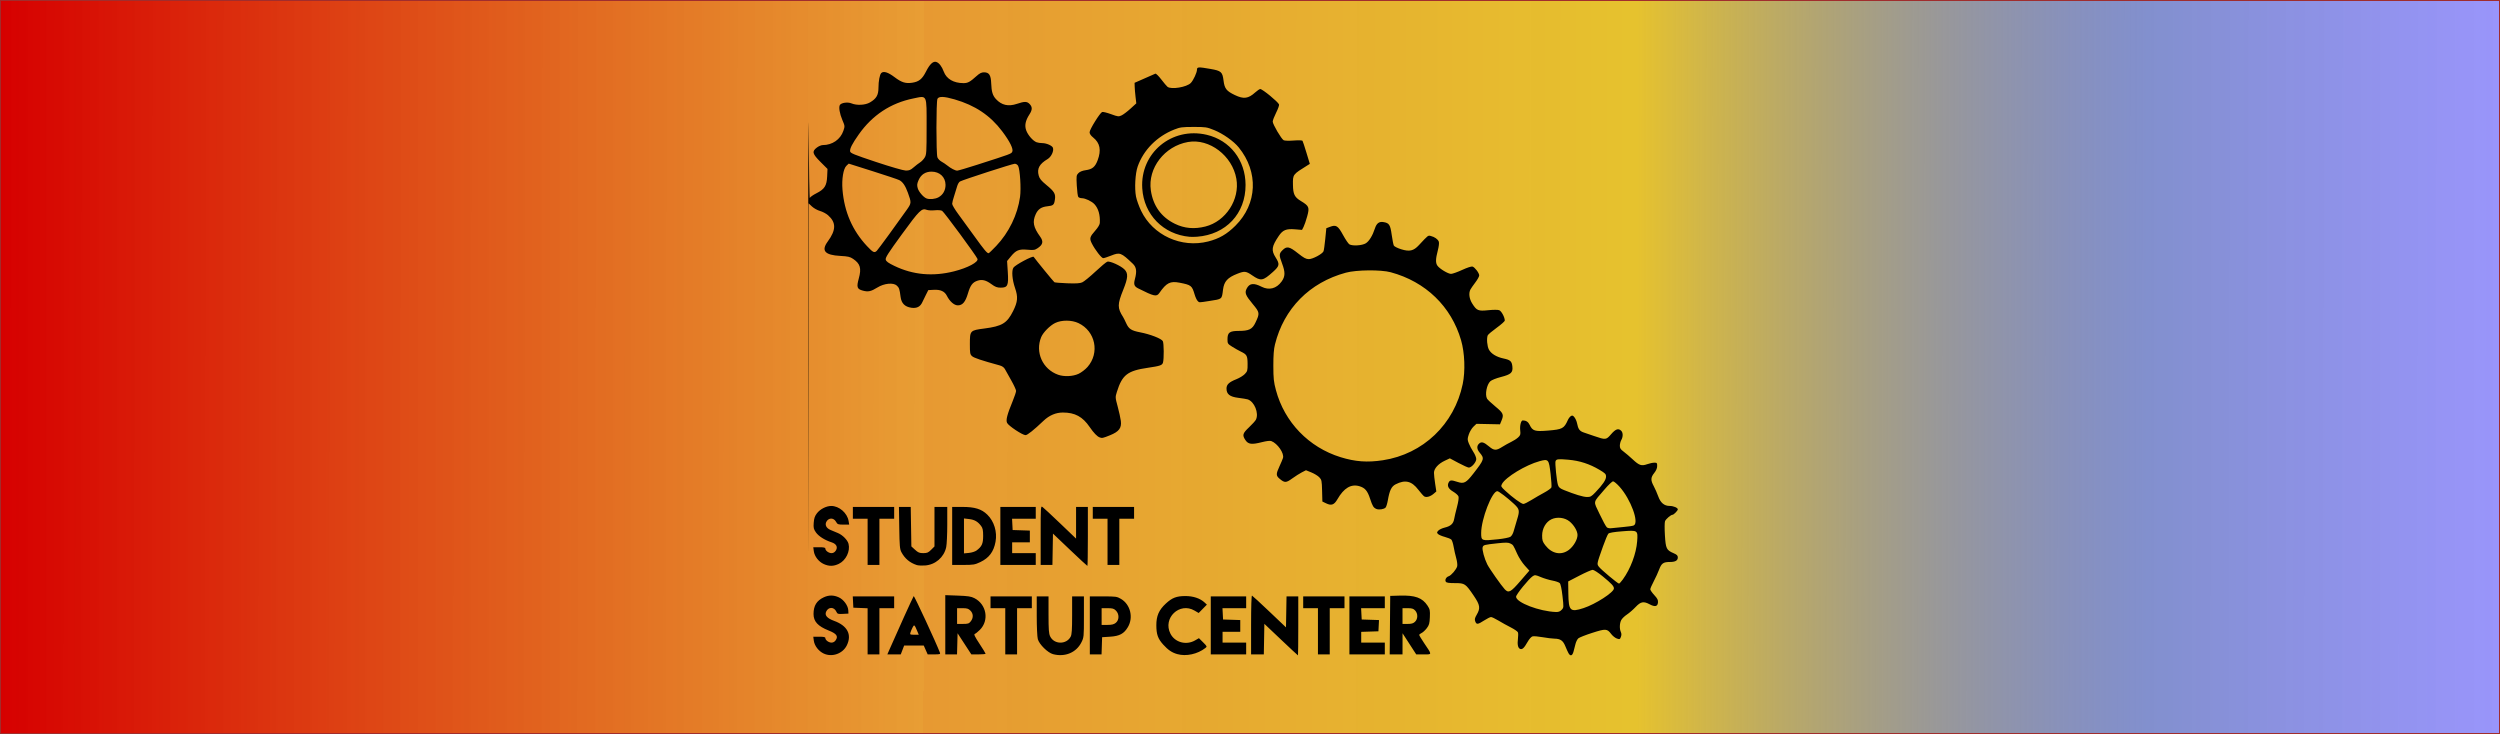 <?xml version="1.0" encoding="UTF-8" standalone="no"?>
<!-- Created with Inkscape (http://www.inkscape.org/) -->

<svg
   xmlns:dc="http://purl.org/dc/elements/1.1/"
   xmlns:cc="http://creativecommons.org/ns#"
   xmlns:rdf="http://www.w3.org/1999/02/22-rdf-syntax-ns#"
   xmlns:svg="http://www.w3.org/2000/svg"
   xmlns="http://www.w3.org/2000/svg"
   xmlns:xlink="http://www.w3.org/1999/xlink"
   xmlns:sodipodi="http://sodipodi.sourceforge.net/DTD/sodipodi-0.dtd"
   xmlns:inkscape="http://www.inkscape.org/namespaces/inkscape"
   width="672.715mm"
   height="197.509mm"
   viewBox="0 0 672.715 197.509"
   version="1.1"
   id="svg4512"
   inkscape:version="0.92.1 r15371"
   sodipodi:docname="drawing.svg">
  <defs
     id="defs4506">
    <linearGradient
       inkscape:collect="always"
       id="linearGradient5685">
      <stop
         style="stop-color:#d60000;stop-opacity:1"
         offset="0"
         id="stop5681" />
      <stop
         id="stop5689"
         offset="0.369"
         style="stop-color:#e28500;stop-opacity:0.796" />
      <stop
         style="stop-color:#e18000;stop-opacity:0.804"
         offset="0.369"
         id="stop5691" />
      <stop
         id="stop5693"
         offset="0.654"
         style="stop-color:#e1b500;stop-opacity:0.82" />
      <stop
         style="stop-color:#001c9a;stop-opacity:0.49"
         offset="0.858"
         id="stop5695" />
      <stop
         id="stop5697"
         offset="1"
         style="stop-color:#0a00f5;stop-opacity:0.416" />
      <stop
         style="stop-color:#000000;stop-opacity:0.055"
         offset="1"
         id="stop5683" />
    </linearGradient>
    <linearGradient
       inkscape:collect="always"
       xlink:href="#linearGradient5685"
       id="linearGradient5687"
       x1="-230.921"
       y1="134.5"
       x2="441.529"
       y2="135.035"
       gradientUnits="userSpaceOnUse"
       gradientTransform="translate(238.333,51.038)" />
  </defs>
  <sodipodi:namedview
     id="base"
     pagecolor="#ffffff"
     bordercolor="#666666"
     borderopacity="1.0"
     inkscape:pageopacity="0.0"
     inkscape:pageshadow="2"
     inkscape:zoom="0.7"
     inkscape:cx="1393.1129"
     inkscape:cy="416.71776"
     inkscape:document-units="mm"
     inkscape:current-layer="layer1"
     showgrid="false"
     fit-margin-top="0"
     fit-margin-left="0"
     fit-margin-right="0"
     fit-margin-bottom="0"
     inkscape:window-width="2067"
     inkscape:window-height="1406"
     inkscape:window-x="-11"
     inkscape:window-y="-11"
     inkscape:window-maximized="1" />
  <g
     inkscape:label="Layer 1"
     inkscape:groupmode="layer"
     id="layer1"
     transform="translate(-6.976,-96.673)">
    <rect
       style="fill:url(#linearGradient5687);fill-opacity:1;stroke:#a02c2c;stroke-width:0.265;stroke-opacity:1"
       id="rect5679"
       width="672.45"
       height="197.245"
       x="7.108"
       y="96.805" />
    <g
       id="g5675"
       transform="translate(217.402,52.022)">
      <path
         inkscape:connector-curvature="0"
         id="path5672"
         d="m 7.027,143.088 c -0.001,-45.111 0.059,-73.627 0.133,-63.368 0.074,10.259 0.219,18.449 0.321,18.2 0.102,-0.249 0.895,-0.811 1.762,-1.249 2.211,-1.116 2.791,-2.023 2.907,-4.547 l 0.093,-2.015 -1.878,-1.878 C 8.168,86.036 8.006,85.405 9.37,84.364 c 0.487,-0.371 1.208,-0.675 1.603,-0.675 2.561,0 4.75,-1.515 5.541,-3.834 0.422,-1.24 0.417,-1.295 -0.262,-2.882 -0.751,-1.754 -1.042,-3.528 -0.669,-4.084 0.407,-0.608 2.106,-0.838 3.104,-0.421 1.441,0.602 3.724,0.483 4.99,-0.262 1.716,-1.008 2.271,-1.963 2.279,-3.918 0.007,-1.838 0.334,-3.566 0.755,-3.986 0.597,-0.597 1.821,-0.219 3.563,1.1 1.891,1.432 2.972,1.775 4.748,1.509 1.835,-0.275 2.716,-0.991 3.753,-3.051 0.985,-1.956 1.9,-2.809 2.731,-2.545 0.758,0.241 1.502,1.2 2.019,2.602 0.727,1.973 2.658,3.099 5.319,3.103 1.151,0.002 1.761,-0.33 3.493,-1.897 0.83,-0.751 1.348,-1.012 2.01,-1.012 1.383,0 1.862,0.73 1.946,2.964 0.085,2.262 0.395,3.286 1.284,4.245 1.522,1.641 3.325,2.051 5.622,1.277 2.088,-0.703 2.744,-0.691 3.453,0.063 0.745,0.793 0.727,1.546 -0.065,2.767 -1.104,1.701 -1.362,3.029 -0.85,4.372 0.486,1.273 1.8,2.762 2.758,3.127 0.34,0.129 1.039,0.235 1.554,0.235 1.101,0 2.628,0.664 2.849,1.239 0.321,0.838 -0.43,2.455 -1.414,3.043 -2.236,1.335 -2.909,2.575 -2.408,4.436 0.229,0.85 0.667,1.39 2.063,2.541 2.169,1.789 2.525,2.403 2.292,3.958 -0.213,1.421 -0.429,1.61 -2.032,1.782 -1.629,0.174 -2.511,0.777 -3.129,2.139 -0.928,2.044 -0.644,3.483 1.187,6.016 0.94,1.301 0.768,2.15 -0.628,3.09 -0.812,0.547 -1.1,0.592 -2.792,0.439 -2.278,-0.206 -3.074,0.123 -4.5,1.863 l -0.97,1.184 0.189,2.916 c 0.238,3.674 -0.019,4.249 -1.9,4.249 -0.972,0 -1.468,-0.185 -2.478,-0.927 -1.494,-1.096 -2.53,-1.356 -3.773,-0.946 -1.327,0.438 -1.925,1.234 -2.572,3.427 -0.679,2.302 -1.447,3.208 -2.719,3.208 -0.983,0 -2.177,-1.043 -2.949,-2.575 -0.602,-1.195 -1.71,-1.701 -3.515,-1.605 l -1.482,0.079 L 38.7,124.038 c -0.366,0.728 -0.795,1.609 -0.954,1.959 -0.545,1.2 -1.514,1.68 -2.954,1.464 -1.744,-0.262 -2.657,-1.185 -2.882,-2.917 -0.277,-2.128 -0.384,-2.45 -1.004,-3.035 -0.926,-0.874 -3.406,-0.635 -5.239,0.504 -1.709,1.062 -2.481,1.23 -3.899,0.848 -1.588,-0.428 -1.753,-0.921 -1.104,-3.288 0.753,-2.743 0.396,-3.963 -1.542,-5.27 -0.817,-0.551 -1.384,-0.682 -3.41,-0.787 -4.195,-0.218 -5.229,-1.394 -3.407,-3.876 2.277,-3.103 2.299,-5.127 0.074,-7.08 -0.493,-0.432 -1.462,-0.945 -2.155,-1.139 -0.693,-0.194 -1.665,-0.735 -2.16,-1.202 l -0.9,-0.849 -0.067,62.869 c -0.049,46.096 -0.068,40.986 -0.069,-19.152 z M 46.275,117.669 c 3.694,-0.931 6.651,-2.506 6.32,-3.367 -0.326,-0.849 -9.019,-12.655 -9.513,-12.919 -0.326,-0.174 -1.142,-0.235 -1.99,-0.147 -0.791,0.082 -1.746,0.031 -2.122,-0.112 -1.373,-0.522 -1.958,0.051 -6.702,6.559 -3.733,5.121 -4.49,6.31 -4.357,6.839 0.122,0.484 0.695,0.897 2.34,1.688 5.019,2.411 10.329,2.894 16.024,1.459 z m 11.352,-6.821 c 3.431,-3.612 5.761,-8.404 6.432,-13.23 0.309,-2.219 -0.015,-7.39 -0.523,-8.338 -0.173,-0.323 -0.56,-0.563 -0.907,-0.563 -0.604,0 -13.82,4.28 -14.745,4.775 -0.268,0.143 -0.621,0.764 -0.786,1.381 -0.165,0.616 -0.526,1.787 -0.803,2.603 -0.277,0.815 -0.503,1.728 -0.503,2.028 0,0.3 0.736,1.538 1.636,2.751 0.9,1.213 2.879,3.932 4.398,6.042 2.6,3.611 3.343,4.498 3.773,4.498 0.099,0 1.012,-0.876 2.029,-1.946 z m -32.106,1.277 c 0.387,-0.387 5.65,-7.588 8.056,-11.023 1.267,-1.808 1.273,-1.9 0.306,-4.57 -0.694,-1.916 -1.395,-2.943 -2.334,-3.418 C 31.161,92.916 27.943,91.838 24.398,90.717 l -6.445,-2.038 -0.613,0.576 c -0.834,0.783 -1.3,3.609 -1.064,6.447 0.497,5.979 2.666,10.969 6.594,15.168 1.631,1.743 1.992,1.914 2.651,1.254 z m 16.571,-14.376 c 1.223,-0.654 1.935,-1.914 1.913,-3.383 -0.031,-2.081 -1.579,-3.53 -3.769,-3.53 -1.623,0 -2.815,0.774 -3.469,2.251 -0.43,0.973 -0.475,1.357 -0.252,2.185 0.26,0.965 1.568,2.484 2.397,2.785 0.842,0.305 2.296,0.165 3.179,-0.307 z m -6.686,-8.052 c 0.546,-0.48 1.326,-1.081 1.733,-1.337 0.407,-0.256 0.972,-0.846 1.256,-1.311 0.478,-0.784 0.516,-1.377 0.517,-8.169 0.001,-9.033 0.242,-8.517 -3.609,-7.73 -6.079,1.242 -10.986,4.483 -14.647,9.672 -1.744,2.473 -2.434,3.817 -2.331,4.541 0.072,0.502 0.953,0.865 6.961,2.865 3.952,1.315 7.357,2.301 8.003,2.315 0.914,0.021 1.309,-0.137 2.117,-0.847 z m 17.163,-0.731 c 9.069,-2.91 9.092,-2.918 9.386,-3.468 0.379,-0.707 -0.627,-2.76 -2.702,-5.513 -3.216,-4.268 -7.275,-6.99 -12.82,-8.596 -2.821,-0.818 -4.219,-0.864 -4.6,-0.151 -0.359,0.67 -0.369,14.813 -0.012,15.754 0.144,0.379 0.635,0.893 1.092,1.142 0.456,0.249 1.161,0.721 1.566,1.051 0.95,0.772 2.125,1.382 2.667,1.384 0.235,7.94e-4 2.676,-0.72 5.424,-1.601 z M 11.233,220.517 C 9.857,219.873 8.744,218.429 8.559,217.049 L 8.416,215.981 h 1.622 c 1.183,0 1.622,0.097 1.622,0.356 0,0.565 0.903,1.232 1.668,1.232 0.458,0 0.853,-0.232 1.141,-0.672 0.702,-1.071 0.202,-1.745 -1.92,-2.589 -2.899,-1.154 -4.065,-2.425 -4.065,-4.43 0,-2.244 0.846,-3.617 2.778,-4.509 1.352,-0.624 2.622,-0.62 4.017,0.014 1.305,0.592 2.497,2.228 2.557,3.506 l 0.041,0.874 -1.474,0.078 c -1.361,0.072 -1.497,0.026 -1.784,-0.603 -0.605,-1.328 -2.141,-1.328 -2.746,0.001 -0.446,0.98 0.252,1.788 2.139,2.476 3.596,1.311 4.836,3.687 3.436,6.58 -1.089,2.25 -3.963,3.277 -6.216,2.221 z m 61.701,0.162 c -1.421,-0.376 -3.715,-2.636 -4.097,-4.037 -0.163,-0.596 -0.289,-3.339 -0.29,-6.284 l -0.002,-5.226 h 1.587 1.587 v 4.921 c 0,4.006 0.08,5.09 0.433,5.832 1.054,2.222 4.399,2.263 5.534,0.068 0.295,-0.571 0.383,-1.898 0.383,-5.782 v -5.04 h 1.587 1.587 v 5.504 c 0,5.369 -0.017,5.538 -0.674,6.858 -1.378,2.766 -4.422,4.035 -7.637,3.185 z m 33.431,-0.016 c -1.434,-0.406 -2.47,-1.106 -3.774,-2.549 -1.438,-1.591 -1.849,-2.735 -1.862,-5.176 -0.014,-2.551 0.684,-4.15 2.568,-5.887 1.681,-1.549 2.838,-1.997 5.201,-2.012 2.134,-0.014 4.029,0.619 5.227,1.745 l 0.604,0.567 -1.105,1.126 -1.105,1.126 -1.106,-0.648 c -4.043,-2.37 -8.629,2.025 -6.489,6.219 1.194,2.341 4.232,3.171 6.611,1.807 l 1.056,-0.605 1.122,1.12 c 1.091,1.089 1.107,1.131 0.601,1.528 -2.096,1.644 -5.17,2.312 -7.548,1.638 z m 27.916,-3.902 -4.484,-4.247 -0.073,4.114 -0.073,4.114 h -1.713 -1.713 v -7.96 c 0,-4.732 0.099,-7.924 0.243,-7.871 0.134,0.049 2.247,1.993 4.696,4.322 l 4.453,4.233 0.073,-4.167 0.073,-4.167 h 1.581 1.581 v 7.938 c 0,4.366 -0.036,7.938 -0.08,7.938 -0.044,0 -2.098,-1.911 -4.564,-4.247 z m 77.355,3.651 c -0.183,-0.327 -0.574,-1.187 -0.869,-1.911 -0.607,-1.486 -1.325,-1.977 -2.918,-1.997 -0.582,-0.007 -2.01,-0.183 -3.173,-0.39 -1.163,-0.207 -2.379,-0.31 -2.701,-0.229 -0.351,0.088 -0.898,0.698 -1.361,1.519 -0.918,1.627 -1.408,2.084 -1.994,1.859 -0.583,-0.224 -0.792,-1.195 -0.588,-2.734 0.093,-0.701 0.092,-1.475 -0.001,-1.719 -0.094,-0.244 -0.959,-0.843 -1.923,-1.331 -0.964,-0.488 -2.46,-1.315 -3.324,-1.839 -0.865,-0.523 -1.762,-0.951 -1.993,-0.951 -0.232,0 -1.068,0.417 -1.859,0.926 -1.716,1.106 -2.048,1.14 -2.388,0.246 -0.209,-0.549 -0.131,-0.897 0.403,-1.809 1.022,-1.743 0.89,-2.602 -0.774,-5.055 -2.252,-3.319 -2.426,-3.437 -5.078,-3.437 -1.665,0 -2.297,-0.098 -2.473,-0.383 -0.304,-0.491 0.095,-1.25 0.768,-1.464 0.696,-0.221 2.086,-1.843 2.296,-2.68 0.094,-0.374 -0.022,-1.354 -0.258,-2.178 -0.236,-0.824 -0.55,-2.208 -0.698,-3.077 -0.148,-0.869 -0.427,-1.738 -0.62,-1.93 -0.193,-0.193 -0.986,-0.518 -1.762,-0.723 -0.777,-0.205 -1.592,-0.553 -1.813,-0.773 -0.358,-0.358 -0.351,-0.456 0.066,-0.917 0.257,-0.284 1.04,-0.654 1.739,-0.821 1.594,-0.382 2.317,-1.044 2.531,-2.316 0.092,-0.546 0.436,-2.011 0.765,-3.256 0.377,-1.424 0.521,-2.47 0.391,-2.824 -0.114,-0.309 -0.751,-0.88 -1.416,-1.269 -1.303,-0.763 -1.703,-1.579 -1.218,-2.484 0.354,-0.662 0.708,-0.683 2.359,-0.144 1.76,0.576 2.333,0.274 4.312,-2.274 2.945,-3.792 3.009,-4.009 1.66,-5.613 -0.776,-0.922 -0.824,-1.803 -0.134,-2.428 0.641,-0.58 1.259,-0.398 2.684,0.793 1.338,1.118 1.905,1.135 3.528,0.105 0.698,-0.443 1.787,-1.048 2.418,-1.345 0.632,-0.297 1.468,-0.835 1.857,-1.197 0.623,-0.578 0.692,-0.802 0.572,-1.87 -0.149,-1.322 0.208,-2.722 0.693,-2.716 0.872,0.01 1.46,0.392 1.843,1.195 0.788,1.652 1.376,1.835 4.966,1.541 3.851,-0.315 4.294,-0.552 5.322,-2.847 0.189,-0.423 0.558,-0.899 0.819,-1.058 0.386,-0.235 0.567,-0.167 0.975,0.369 0.275,0.362 0.575,1.057 0.667,1.545 0.298,1.59 0.693,2.133 1.827,2.513 0.597,0.2 1.859,0.631 2.805,0.957 3.071,1.06 3.207,1.045 4.528,-0.489 1.224,-1.421 1.981,-1.68 2.729,-0.932 0.513,0.513 0.521,1.616 0.019,2.495 -0.208,0.364 -0.382,1.042 -0.387,1.508 -0.008,0.677 0.189,0.992 0.983,1.576 0.546,0.402 1.662,1.354 2.48,2.117 1.76,1.64 2.359,1.839 3.904,1.293 0.637,-0.225 1.5,-0.409 1.918,-0.409 0.687,0 0.76,0.086 0.76,0.89 0,0.59 -0.267,1.226 -0.794,1.888 -0.967,1.217 -0.993,1.933 -0.13,3.533 0.365,0.676 0.913,1.923 1.217,2.771 0.62,1.727 1.615,2.557 3.067,2.559 1.018,0.001 2.195,0.496 2.195,0.923 0,0.338 -1.1,1.459 -1.431,1.459 -0.449,0 -1.793,1.154 -2.011,1.726 -0.127,0.333 -0.141,2.041 -0.031,3.796 0.225,3.604 0.411,3.985 2.348,4.821 0.894,0.386 1.124,0.621 1.124,1.147 0,0.816 -0.677,1.209 -2.082,1.209 -1.806,0 -2.308,0.342 -2.926,1.994 -0.308,0.823 -0.974,2.277 -1.48,3.231 -0.506,0.954 -0.92,1.911 -0.92,2.127 0,0.216 0.483,0.918 1.074,1.559 0.867,0.94 1.058,1.329 0.992,2.014 -0.104,1.074 -0.821,1.224 -2.234,0.467 -1.644,-0.881 -2.405,-0.734 -3.788,0.734 -0.662,0.703 -1.718,1.617 -2.346,2.031 -0.628,0.414 -1.313,1.083 -1.521,1.487 -0.448,0.866 -0.493,2.338 -0.099,3.203 0.193,0.423 0.196,0.837 0.01,1.325 -0.25,0.657 -0.33,0.689 -1.083,0.427 -0.447,-0.156 -1.13,-0.699 -1.517,-1.207 -1.117,-1.464 -1.462,-1.486 -5.117,-0.315 -1.795,0.575 -3.478,1.24 -3.741,1.477 -0.263,0.238 -0.596,0.89 -0.741,1.449 -0.145,0.559 -0.387,1.493 -0.538,2.075 -0.308,1.187 -0.854,1.373 -1.362,0.463 z m -1.845,-11.664 c 0.573,-0.61 0.576,-0.654 0.227,-3.712 -0.223,-1.954 -0.496,-3.238 -0.74,-3.482 -0.213,-0.213 -1.098,-0.518 -1.967,-0.678 -0.869,-0.16 -2.276,-0.584 -3.126,-0.942 -1.416,-0.596 -1.598,-0.617 -2.158,-0.25 -1.055,0.691 -4.498,4.93 -4.498,5.537 0,1.554 6.27,3.956 10.736,4.111 0.678,0.024 1.111,-0.142 1.526,-0.584 z m 5.885,-0.462 c 3.204,-1.038 8.18,-4.25 8.18,-5.281 0,-0.635 -0.587,-1.27 -3.034,-3.283 -1.159,-0.954 -2.364,-1.734 -2.677,-1.734 -0.313,0 -1.925,0.703 -3.581,1.562 l -3.012,1.562 0.043,3.212 c 0.063,4.715 0.487,5.126 4.08,3.962 z m -16.995,-7.282 2.422,-2.804 -1.232,-1.363 c -0.678,-0.75 -1.58,-2.137 -2.004,-3.083 -1.116,-2.485 -1.114,-2.481 -1.884,-2.859 -0.562,-0.276 -1.252,-0.287 -3.415,-0.054 -3.619,0.39 -3.839,0.448 -4.034,1.063 -0.195,0.614 0.469,3.073 1.247,4.62 0.579,1.152 3.786,5.717 4.698,6.689 1.039,1.107 1.59,0.817 4.203,-2.209 z m 27.579,-0.437 c 2.058,-2.821 3.61,-6.952 3.851,-10.253 0.219,-3.004 0.193,-3.022 -3.984,-2.698 -2.255,0.174 -3.512,0.386 -3.759,0.633 -0.204,0.204 -0.853,1.735 -1.441,3.401 -1.714,4.852 -1.688,4.727 -1.107,5.516 0.55,0.746 5.07,4.526 5.411,4.526 0.115,0 0.578,-0.506 1.029,-1.124 z m -14.53,-7.941 c 1.275,-0.962 2.338,-2.795 2.331,-4.021 -0.006,-1.077 -0.964,-2.691 -2.176,-3.667 -1.278,-1.029 -3.337,-1.267 -4.83,-0.559 -1.505,0.714 -2.514,2.472 -2.514,4.38 0,1.304 0.12,1.671 0.86,2.633 1.757,2.285 4.283,2.778 6.329,1.234 z m -19.04,-2.864 c 1.497,-0.159 2.986,-0.456 3.307,-0.661 0.333,-0.212 0.711,-0.857 0.879,-1.498 0.162,-0.619 0.581,-2.046 0.931,-3.172 0.74,-2.376 0.656,-2.789 -0.848,-4.195 -1.714,-1.602 -4.089,-3.415 -4.471,-3.415 -1.434,0 -4.345,7.533 -4.35,11.258 -0.003,2.124 0.083,2.156 4.552,1.683 z m 33.811,-3.31 c 1.237,-0.098 2.457,-0.285 2.712,-0.416 1.478,-0.76 -0.817,-7.016 -3.804,-10.367 -0.733,-0.822 -1.532,-1.494 -1.776,-1.494 -0.244,0 -1.276,0.977 -2.294,2.171 -3.243,3.806 -3.068,2.931 -1.327,6.643 0.832,1.774 1.71,3.382 1.95,3.574 0.268,0.214 0.795,0.295 1.364,0.208 0.509,-0.078 1.938,-0.221 3.175,-0.319 z m -24.853,-7.246 c 0.936,-0.58 2.501,-1.486 3.479,-2.012 0.977,-0.527 1.84,-1.155 1.916,-1.397 0.077,-0.241 -0.023,-1.846 -0.222,-3.567 -0.464,-4.014 -0.564,-4.132 -2.959,-3.484 -3.708,1.004 -9.166,4.31 -10.126,6.135 -0.335,0.637 -0.288,0.732 0.926,1.862 1.875,1.746 4.308,3.518 4.83,3.518 0.25,0 1.221,-0.475 2.157,-1.055 z m 17.211,-2.054 c 2,-2.091 2.879,-3.386 2.879,-4.241 0,-0.697 -0.214,-0.918 -1.786,-1.848 -2.674,-1.582 -5.331,-2.441 -8.362,-2.704 -2.756,-0.239 -3.219,-0.186 -3.442,0.395 -0.183,0.477 0.308,5.332 0.647,6.388 0.214,0.666 0.545,0.946 1.644,1.388 2.907,1.17 5.122,1.84 6.15,1.859 0.941,0.017 1.212,-0.13 2.27,-1.237 z m -195.823,37.384 v -6.206 l -1.918,-0.078 -1.918,-0.078 -0.079,-1.521 -0.079,-1.521 h 5.569 5.569 v 1.587 1.587 h -1.984 -1.984 v 6.218 6.218 h -1.587 -1.587 z m 5.799,5.082 c 2,-4.6 6.442,-14.392 6.604,-14.557 0.151,-0.154 6.048,12.563 7.056,15.218 0.156,0.412 -0.016,0.463 -1.56,0.463 h -1.736 l -0.527,-1.191 -0.527,-1.191 h -2.639 -2.639 l -0.455,1.191 -0.455,1.191 H 30.155 28.348 Z m 7.58,-5.091 c -0.768,-1.837 -0.841,-1.897 -1.277,-1.04 -0.216,0.425 -0.476,1.041 -0.577,1.368 -0.172,0.557 -0.107,0.595 1.028,0.595 h 1.212 z m 7.523,-1.757 v -7.973 l 3.373,0.125 c 2.751,0.102 3.575,0.228 4.465,0.685 3.284,1.686 4.02,5.995 1.459,8.54 -0.53,0.527 -1.141,1.015 -1.358,1.086 -0.301,0.098 -0.003,0.723 1.257,2.634 0.909,1.378 1.652,2.589 1.652,2.691 0,0.102 -0.863,0.184 -1.918,0.183 l -1.918,-0.002 -1.852,-2.842 -1.852,-2.842 -0.075,2.844 -0.075,2.844 h -1.579 -1.579 v -7.973 z m 6.86,-0.927 c 0.742,-0.944 0.702,-2.083 -0.101,-2.887 -0.533,-0.533 -0.912,-0.649 -2.117,-0.649 h -1.467 v 2.117 2.117 h 1.568 c 1.379,0 1.634,-0.084 2.117,-0.697 z m 9.28,2.682 v -6.218 H 58.095 56.111 v -1.587 -1.587 h 5.556 5.556 v 1.587 1.587 H 65.239 63.254 v 6.218 6.218 h -1.587 -1.587 z m 22.754,-1.587 v -7.805 h 3.615 c 3.389,0 3.686,0.042 4.755,0.668 2.539,1.488 3.407,4.982 1.884,7.577 -1.055,1.797 -2.251,2.442 -4.83,2.603 l -2.117,0.132 -0.076,2.315 -0.076,2.315 h -1.577 -1.577 z m 6.976,-0.681 c 0.955,-0.751 0.979,-2.369 0.048,-3.3 -0.546,-0.546 -0.903,-0.649 -2.249,-0.649 h -1.6 v 2.249 2.249 H 87.56 c 1.169,0 1.724,-0.135 2.249,-0.548 z m 25.568,0.681 v -7.805 h 4.763 4.763 v 1.587 1.587 h -3.188 -3.188 l 0.079,1.521 0.079,1.521 2.315,0.076 2.315,0.076 v 1.577 1.577 h -2.381 -2.381 v 1.455 1.455 h 3.175 3.175 v 1.587 1.587 h -4.763 -4.763 z m 28.84,1.587 v -6.218 h -1.984 -1.984 v -1.587 -1.587 h 5.556 5.556 v 1.587 1.587 h -1.984 -1.984 v 6.218 6.218 h -1.587 -1.587 z m 8.467,-1.587 v -7.805 h 4.763 4.763 v 1.587 1.587 h -3.188 -3.188 l 0.079,1.521 0.079,1.521 2.328,0.077 2.328,0.077 -0.079,1.511 -0.079,1.511 -2.315,0.076 -2.315,0.076 v 1.445 1.445 h 3.175 3.175 v 1.587 1.587 h -4.763 -4.763 z m 10.91,-0.066 0.07,-7.871 2.5,-0.077 c 4.214,-0.129 6.135,0.561 7.549,2.712 0.632,0.961 0.694,1.272 0.619,3.074 -0.073,1.725 -0.19,2.143 -0.839,2.995 -0.415,0.544 -1.04,1.12 -1.389,1.279 -0.349,0.159 -0.634,0.394 -0.634,0.523 0,0.129 0.577,1.092 1.282,2.14 2.23,3.316 2.237,3.097 -0.087,3.097 h -1.999 l -1.842,-2.844 -1.842,-2.844 -0.005,2.844 -0.005,2.844 h -1.724 -1.724 z m 6.734,-0.906 c 0.808,-0.759 0.825,-2.207 0.037,-3.046 -0.462,-0.491 -0.854,-0.612 -1.984,-0.612 H 166.971 v 2.117 2.117 h 1.372 c 1.045,0 1.518,-0.137 1.984,-0.575 z M 11.233,196.425 c -1.37,-0.622 -2.488,-2.066 -2.674,-3.453 l -0.143,-1.068 h 1.622 c 1.183,0 1.622,0.097 1.622,0.356 0,0.565 0.903,1.232 1.668,1.232 0.458,0 0.853,-0.232 1.141,-0.672 0.619,-0.945 0.173,-1.825 -1.138,-2.244 -1.832,-0.585 -3.491,-1.639 -4.206,-2.671 -0.616,-0.889 -0.69,-1.214 -0.591,-2.584 0.087,-1.201 0.288,-1.796 0.861,-2.548 0.853,-1.118 2.501,-1.967 3.835,-1.976 2.137,-0.014 4.341,1.893 4.693,4.058 l 0.156,0.963 -1.556,-0.002 c -1.451,-0.002 -1.586,-0.055 -2.007,-0.794 -0.597,-1.049 -1.843,-1.109 -2.491,-0.12 -0.582,0.888 -0.169,1.84 1.019,2.346 0.476,0.202 1.377,0.58 2.002,0.838 1.265,0.522 2.602,1.883 2.86,2.912 0.496,1.978 -0.704,4.449 -2.608,5.371 -1.421,0.688 -2.636,0.704 -4.066,0.055 z m 25.032,0.275 c -1.869,-0.613 -3.214,-1.742 -4.135,-3.473 -0.428,-0.803 -0.505,-1.675 -0.578,-6.548 l -0.085,-5.622 h 1.586 1.586 l 0.086,5.312 0.086,5.312 0.988,0.905 c 0.827,0.757 1.188,0.905 2.209,0.905 1.036,0 1.357,-0.136 2.121,-0.9 l 0.9,-0.9 v -5.318 -5.318 h 1.72 1.72 v 4.749 c 0,2.612 -0.128,5.345 -0.284,6.072 -0.589,2.747 -2.919,4.754 -5.736,4.939 -0.837,0.055 -1.82,0.002 -2.185,-0.117 z m 41.217,-4.115 -4.571,-4.347 -0.073,4.214 -0.073,4.214 H 71.185 69.604 v -7.97 c 0,-7.836 0.009,-7.964 0.513,-7.607 0.282,0.2 2.425,2.192 4.763,4.429 l 4.249,4.066 v -4.264 -4.264 h 1.587 1.587 v 7.938 c 0,4.366 -0.057,7.938 -0.126,7.938 -0.069,0 -2.182,-1.956 -4.696,-4.347 z m -54.445,-2.136 v -6.218 h -1.984 -1.984 v -1.587 -1.587 h 5.556 5.556 v 1.587 1.587 h -1.984 -1.984 v 6.218 6.218 h -1.587 -1.587 z m 22.754,-1.587 v -7.805 h 2.768 c 3.316,0 5.122,0.56 6.681,2.073 1.845,1.79 2.71,4.644 2.216,7.313 -0.497,2.687 -1.746,4.348 -4.113,5.467 -1.464,0.693 -1.85,0.756 -4.575,0.757 l -2.977,2.1e-4 z m 6.552,3.923 c 1.438,-1.074 1.783,-1.832 1.783,-3.923 0,-1.552 -0.11,-2.093 -0.546,-2.676 -0.886,-1.186 -1.757,-1.689 -3.229,-1.864 l -1.385,-0.164 v 4.701 4.701 l 1.343,-0.129 c 0.74,-0.071 1.653,-0.361 2.034,-0.645 z m 6.413,-3.923 v -7.805 h 4.763 4.763 v 1.587 1.587 H 65.093 61.905 l 0.079,1.521 0.079,1.521 2.315,0.076 2.315,0.076 v 1.577 1.577 h -2.381 -2.381 v 1.455 1.455 h 3.175 3.175 v 1.587 1.587 h -4.763 -4.763 z m 28.84,1.587 v -6.218 h -1.984 -1.984 v -1.587 -1.587 h 5.556 5.556 v 1.587 1.587 h -1.984 -1.984 v 6.218 6.218 h -1.587 -1.587 z m 72.354,-8.841 c -0.79,-0.335 -1.046,-0.75 -1.714,-2.785 -0.695,-2.116 -1.355,-2.889 -2.849,-3.337 -2.249,-0.674 -4.193,0.477 -5.934,3.512 -0.868,1.514 -1.626,1.786 -3.045,1.093 l -1.002,-0.489 -0.076,-2.906 c -0.071,-2.714 -0.121,-2.953 -0.76,-3.621 -0.377,-0.393 -1.336,-0.979 -2.132,-1.302 l -1.447,-0.587 -1.1,0.562 c -0.605,0.309 -1.775,1.053 -2.599,1.653 -1.656,1.204 -2.043,1.213 -3.397,0.073 -0.984,-0.828 -0.988,-1.278 -0.031,-3.343 0.419,-0.903 0.842,-1.907 0.942,-2.231 0.385,-1.255 -1.453,-3.923 -3.146,-4.567 -0.333,-0.127 -1.321,-0.01 -2.528,0.299 -2.74,0.701 -3.662,0.588 -4.421,-0.541 -0.905,-1.347 -0.774,-1.816 0.957,-3.45 0.858,-0.81 1.692,-1.732 1.852,-2.05 0.876,-1.738 -0.424,-4.928 -2.233,-5.477 -0.297,-0.09 -1.428,-0.275 -2.513,-0.412 -2.28,-0.286 -3.165,-0.984 -3.165,-2.498 0,-1.083 0.695,-1.736 2.679,-2.521 0.819,-0.324 1.831,-0.946 2.249,-1.383 0.7,-0.732 0.759,-0.948 0.745,-2.739 -0.018,-2.195 -0.192,-2.514 -1.796,-3.291 -0.609,-0.295 -1.671,-0.894 -2.36,-1.33 -1.192,-0.756 -1.252,-0.852 -1.252,-1.991 0,-1.834 0.573,-2.255 3.069,-2.255 2.707,0 3.608,-0.448 4.446,-2.21 1.212,-2.548 1.186,-2.726 -0.733,-5.035 -1.936,-2.328 -2.203,-3.008 -1.625,-4.127 0.758,-1.466 1.864,-1.609 4.002,-0.519 2.024,1.032 4.017,0.52 5.399,-1.387 0.989,-1.366 1.019,-2.502 0.127,-4.871 -0.843,-2.24 -0.831,-2.624 0.112,-3.567 1.15,-1.15 1.842,-1.014 4.143,0.814 1.614,1.283 2.182,1.587 2.96,1.587 1.037,0 3.604,-1.371 3.935,-2.101 0.103,-0.227 0.315,-1.717 0.472,-3.312 l 0.285,-2.9 0.981,-0.373 c 1.648,-0.626 2.155,-0.309 3.527,2.209 0.675,1.238 1.446,2.368 1.715,2.512 0.898,0.481 3.423,0.312 4.404,-0.295 0.893,-0.552 1.827,-2.072 2.443,-3.975 0.457,-1.413 1.133,-1.922 2.302,-1.733 1.544,0.251 1.845,0.714 2.223,3.428 0.187,1.342 0.444,2.644 0.571,2.894 0.127,0.25 1.017,0.697 1.979,0.994 2.246,0.694 3.324,0.446 4.759,-1.095 2.561,-2.749 2.452,-2.665 3.215,-2.478 1.03,0.253 1.907,0.877 2.148,1.527 0.127,0.343 0.018,1.282 -0.279,2.414 -0.588,2.239 -0.614,3.309 -0.097,4.046 0.582,0.831 2.867,2.208 3.664,2.208 0.385,0 1.734,-0.478 2.998,-1.062 1.341,-0.619 2.501,-0.998 2.783,-0.908 0.638,0.202 1.807,1.752 1.806,2.392 -5.3e-4,0.277 -0.467,1.119 -1.036,1.87 -0.569,0.751 -1.164,1.606 -1.322,1.901 -0.529,0.989 -0.334,2.509 0.491,3.809 1.2,1.892 1.593,2.054 4.31,1.772 1.379,-0.143 2.563,-0.143 2.94,8e-5 0.597,0.227 1.498,1.9 1.498,2.782 0,0.205 -0.999,1.094 -2.219,1.976 -1.221,0.881 -2.292,1.792 -2.381,2.024 -0.328,0.856 -0.151,2.921 0.329,3.822 0.585,1.1 2.05,1.993 3.906,2.381 1.848,0.387 2.247,0.741 2.404,2.132 0.188,1.669 -0.334,2.153 -3.092,2.864 -1.274,0.329 -2.503,0.822 -2.845,1.143 -0.972,0.913 -1.473,3.568 -0.882,4.672 0.136,0.254 1.148,1.207 2.249,2.118 2.172,1.797 2.33,2.174 1.618,3.877 l -0.383,0.918 -3.167,-0.066 -3.167,-0.066 -0.808,0.77 c -0.444,0.424 -1.002,1.356 -1.24,2.071 -0.397,1.196 -0.398,1.389 -0.008,2.405 0.233,0.607 0.781,1.64 1.218,2.295 0.436,0.655 0.794,1.527 0.794,1.939 10e-4,0.843 -1.263,2.295 -1.999,2.295 -0.249,0 -1.501,-0.56 -2.781,-1.244 l -2.328,-1.244 -1.361,0.638 c -1.743,0.816 -2.906,2.116 -2.909,3.249 -0.001,0.468 0.141,1.79 0.316,2.937 l 0.318,2.086 -0.725,0.624 c -0.883,0.76 -1.959,1.061 -2.527,0.708 -0.232,-0.144 -0.947,-0.95 -1.589,-1.79 -1.803,-2.361 -3.538,-2.777 -6.109,-1.465 -1.129,0.576 -1.634,1.619 -2.11,4.358 -0.151,0.869 -0.424,1.729 -0.607,1.912 -0.448,0.448 -1.788,0.648 -2.451,0.367 z m 1.729,-13.11 c 10.827,-1.652 19.246,-9.687 21.492,-20.512 0.727,-3.503 0.545,-8.382 -0.439,-11.777 -2.636,-9.095 -9.532,-15.76 -18.937,-18.302 -2.656,-0.718 -9.213,-0.655 -12.056,0.115 -9.769,2.646 -16.687,9.647 -19.087,19.314 -0.317,1.276 -0.441,2.911 -0.436,5.751 0.005,3.431 0.1,4.319 0.698,6.553 2.305,8.614 8.83,15.38 17.39,18.03 3.964,1.227 7.205,1.463 11.375,0.827 z m -76.2,-6.15 c -0.679,-0.248 -1.605,-1.208 -2.668,-2.764 -1.925,-2.82 -3.971,-3.928 -7.25,-3.928 -1.867,0 -3.652,0.76 -5.163,2.198 -2.653,2.524 -4.358,3.887 -4.862,3.887 -0.827,-5e-5 -4.616,-2.519 -4.976,-3.307 -0.355,-0.779 0.014,-2.196 1.531,-5.89 0.494,-1.202 0.898,-2.421 0.898,-2.709 0,-0.288 -0.589,-1.566 -1.31,-2.841 -0.72,-1.275 -1.484,-2.638 -1.698,-3.029 -0.25,-0.458 -0.748,-0.809 -1.402,-0.988 -4.915,-1.347 -6.923,-2.018 -7.431,-2.481 -0.543,-0.495 -0.595,-0.78 -0.595,-3.246 0,-3.653 0.046,-3.703 3.87,-4.198 4.8,-0.621 6.124,-1.42 7.756,-4.681 1.257,-2.512 1.368,-3.8 0.532,-6.21 -0.774,-2.232 -0.969,-4.676 -0.439,-5.485 0.485,-0.741 5.199,-3.261 5.445,-2.911 0.622,0.886 5.378,6.703 5.586,6.831 0.142,0.088 1.691,0.214 3.442,0.281 2.366,0.091 3.404,0.027 4.04,-0.248 0.471,-0.203 2.063,-1.502 3.54,-2.885 1.476,-1.384 2.926,-2.593 3.221,-2.686 0.7,-0.222 3.646,1.117 4.612,2.097 1.032,1.046 0.959,2.262 -0.327,5.451 -1.606,3.982 -1.609,4.902 -0.029,7.386 0.139,0.218 0.505,0.953 0.813,1.632 0.707,1.556 1.371,1.987 3.772,2.451 2.723,0.525 5.711,1.688 6.084,2.368 0.303,0.552 0.334,4.82 0.043,5.787 -0.215,0.711 -0.787,0.905 -4.074,1.385 -5.483,0.8 -6.891,1.896 -8.328,6.486 -0.45,1.436 -0.447,1.489 0.222,3.969 0.373,1.382 0.752,3.109 0.843,3.836 0.24,1.921 -0.49,2.887 -2.922,3.868 -1.924,0.776 -2.119,0.816 -2.778,0.575 z m -5.678,-17.108 c 0.735,-0.342 1.813,-1.166 2.403,-1.836 3.345,-3.8 2.145,-9.64 -2.427,-11.81 -1.814,-0.861 -4.518,-0.878 -6.258,-0.039 -1.403,0.676 -3.252,2.543 -3.773,3.81 -1.671,4.062 0.382,8.636 4.541,10.119 1.618,0.577 3.975,0.473 5.514,-0.244 z m 32.03,-19.627 c -0.225,-0.225 -0.582,-0.99 -0.792,-1.699 -0.717,-2.416 -0.924,-2.579 -4.033,-3.189 -2.542,-0.499 -3.552,0.012 -5.465,2.762 -0.75,1.078 -1.366,0.943 -5.716,-1.246 -1.044,-0.526 -1.241,-1.07 -0.878,-2.429 0.58,-2.168 0.436,-3.26 -0.554,-4.201 -3.17,-3.014 -3.471,-3.126 -5.833,-2.181 -0.943,0.377 -1.899,0.686 -2.124,0.686 -0.46,0 -2.17,-2.2 -3.049,-3.924 -0.705,-1.381 -0.595,-1.798 0.926,-3.511 0.711,-0.8 1.182,-1.595 1.206,-2.033 0.116,-2.16 -0.379,-3.895 -1.44,-5.05 -0.716,-0.779 -2.459,-1.609 -3.395,-1.617 -0.382,-0.003 -0.813,-0.155 -0.957,-0.337 -0.144,-0.182 -0.327,-1.567 -0.406,-3.078 -0.136,-2.595 -0.111,-2.78 0.452,-3.343 0.383,-0.383 1.083,-0.663 1.956,-0.783 1.771,-0.244 2.537,-0.881 3.206,-2.668 1.018,-2.722 0.643,-4.642 -1.196,-6.117 -0.643,-0.516 -0.97,-0.998 -0.97,-1.429 0,-0.732 2.784,-5.212 3.381,-5.442 0.212,-0.081 1.287,0.181 2.388,0.582 1.891,0.69 2.05,0.708 2.858,0.322 0.471,-0.224 1.55,-1.042 2.398,-1.818 l 1.543,-1.41 -0.202,-1.729 C 95.021,69.783 94.917,68.539 94.901,67.97 l -0.029,-1.035 2.646,-1.165 c 1.455,-0.641 2.782,-1.224 2.948,-1.297 0.166,-0.073 0.876,0.62 1.578,1.539 0.702,0.919 1.459,1.816 1.682,1.993 1.008,0.8 5.216,0.101 6.292,-1.045 0.703,-0.748 1.641,-2.784 1.649,-3.577 0.007,-0.73 0.376,-0.749 3.609,-0.187 2.917,0.506 3.247,0.8 3.539,3.151 0.266,2.147 0.779,2.801 3.044,3.884 2.379,1.137 3.605,0.979 5.471,-0.707 0.557,-0.503 1.168,-0.915 1.357,-0.915 0.598,0 4.786,3.436 5.061,4.153 0.078,0.204 -0.273,1.196 -0.78,2.203 -0.508,1.008 -0.923,2.09 -0.923,2.405 0,0.728 2.322,4.682 2.945,5.016 0.266,0.143 1.431,0.177 2.693,0.08 1.392,-0.107 2.285,-0.071 2.388,0.095 0.09,0.146 0.568,1.598 1.062,3.227 l 0.898,2.962 -0.561,0.349 c -4.08,2.536 -4.019,2.455 -3.978,5.307 0.037,2.502 0.428,3.304 2.108,4.32 2.244,1.358 2.39,1.71 1.719,4.155 -0.305,1.113 -0.743,2.387 -0.972,2.83 l -0.416,0.805 -1.864,-0.156 c -2.39,-0.2 -3.306,0.172 -4.396,1.788 -1.919,2.844 -2.064,3.852 -0.832,5.794 1.145,1.805 1.056,2.278 -0.728,3.879 -2.733,2.452 -3.248,2.534 -5.625,0.9 -1.625,-1.118 -2.022,-1.16 -3.926,-0.419 -2.661,1.036 -3.6,2.069 -3.883,4.273 -0.345,2.684 -0.149,2.521 -3.697,3.07 -2.933,0.454 -2.662,0.457 -3.15,-0.031 z m 2.86,-15.988 c 2.954,-0.755 5.013,-1.948 7.317,-4.237 5.914,-5.877 6.273,-14.464 0.882,-21.083 -1.366,-1.677 -4.226,-3.694 -6.586,-4.646 -2.009,-0.81 -2.291,-0.853 -5.556,-0.85 -3.096,0.003 -3.617,0.073 -5.211,0.705 -4.661,1.846 -8.281,5.515 -9.832,9.963 -0.652,1.869 -0.873,5.839 -0.449,8.049 0.173,0.903 0.788,2.627 1.366,3.831 3.171,6.608 10.84,10.117 18.069,8.268 z m -5.002,-1.256 c -7.098,-0.637 -12.308,-5.965 -12.748,-13.038 -0.594,-9.524 7.957,-16.624 17.354,-14.409 6.274,1.479 10.423,6.836 10.444,13.483 0.024,7.712 -5.274,13.366 -13.065,13.947 -0.655,0.049 -1.548,0.057 -1.984,0.017 z m 4.233,-2.765 c 5.5,-1.391 9.315,-7.267 8.343,-12.85 -1.08,-6.204 -7.265,-10.906 -13.013,-9.893 -6.31,1.111 -10.865,7.031 -10.004,12.999 0.6,4.154 2.798,7.215 6.472,9.009 2.553,1.247 5.229,1.487 8.202,0.735 z"
         style="fill:#000000;stroke-width:0.265" />
    </g>
  </g>
</svg>
